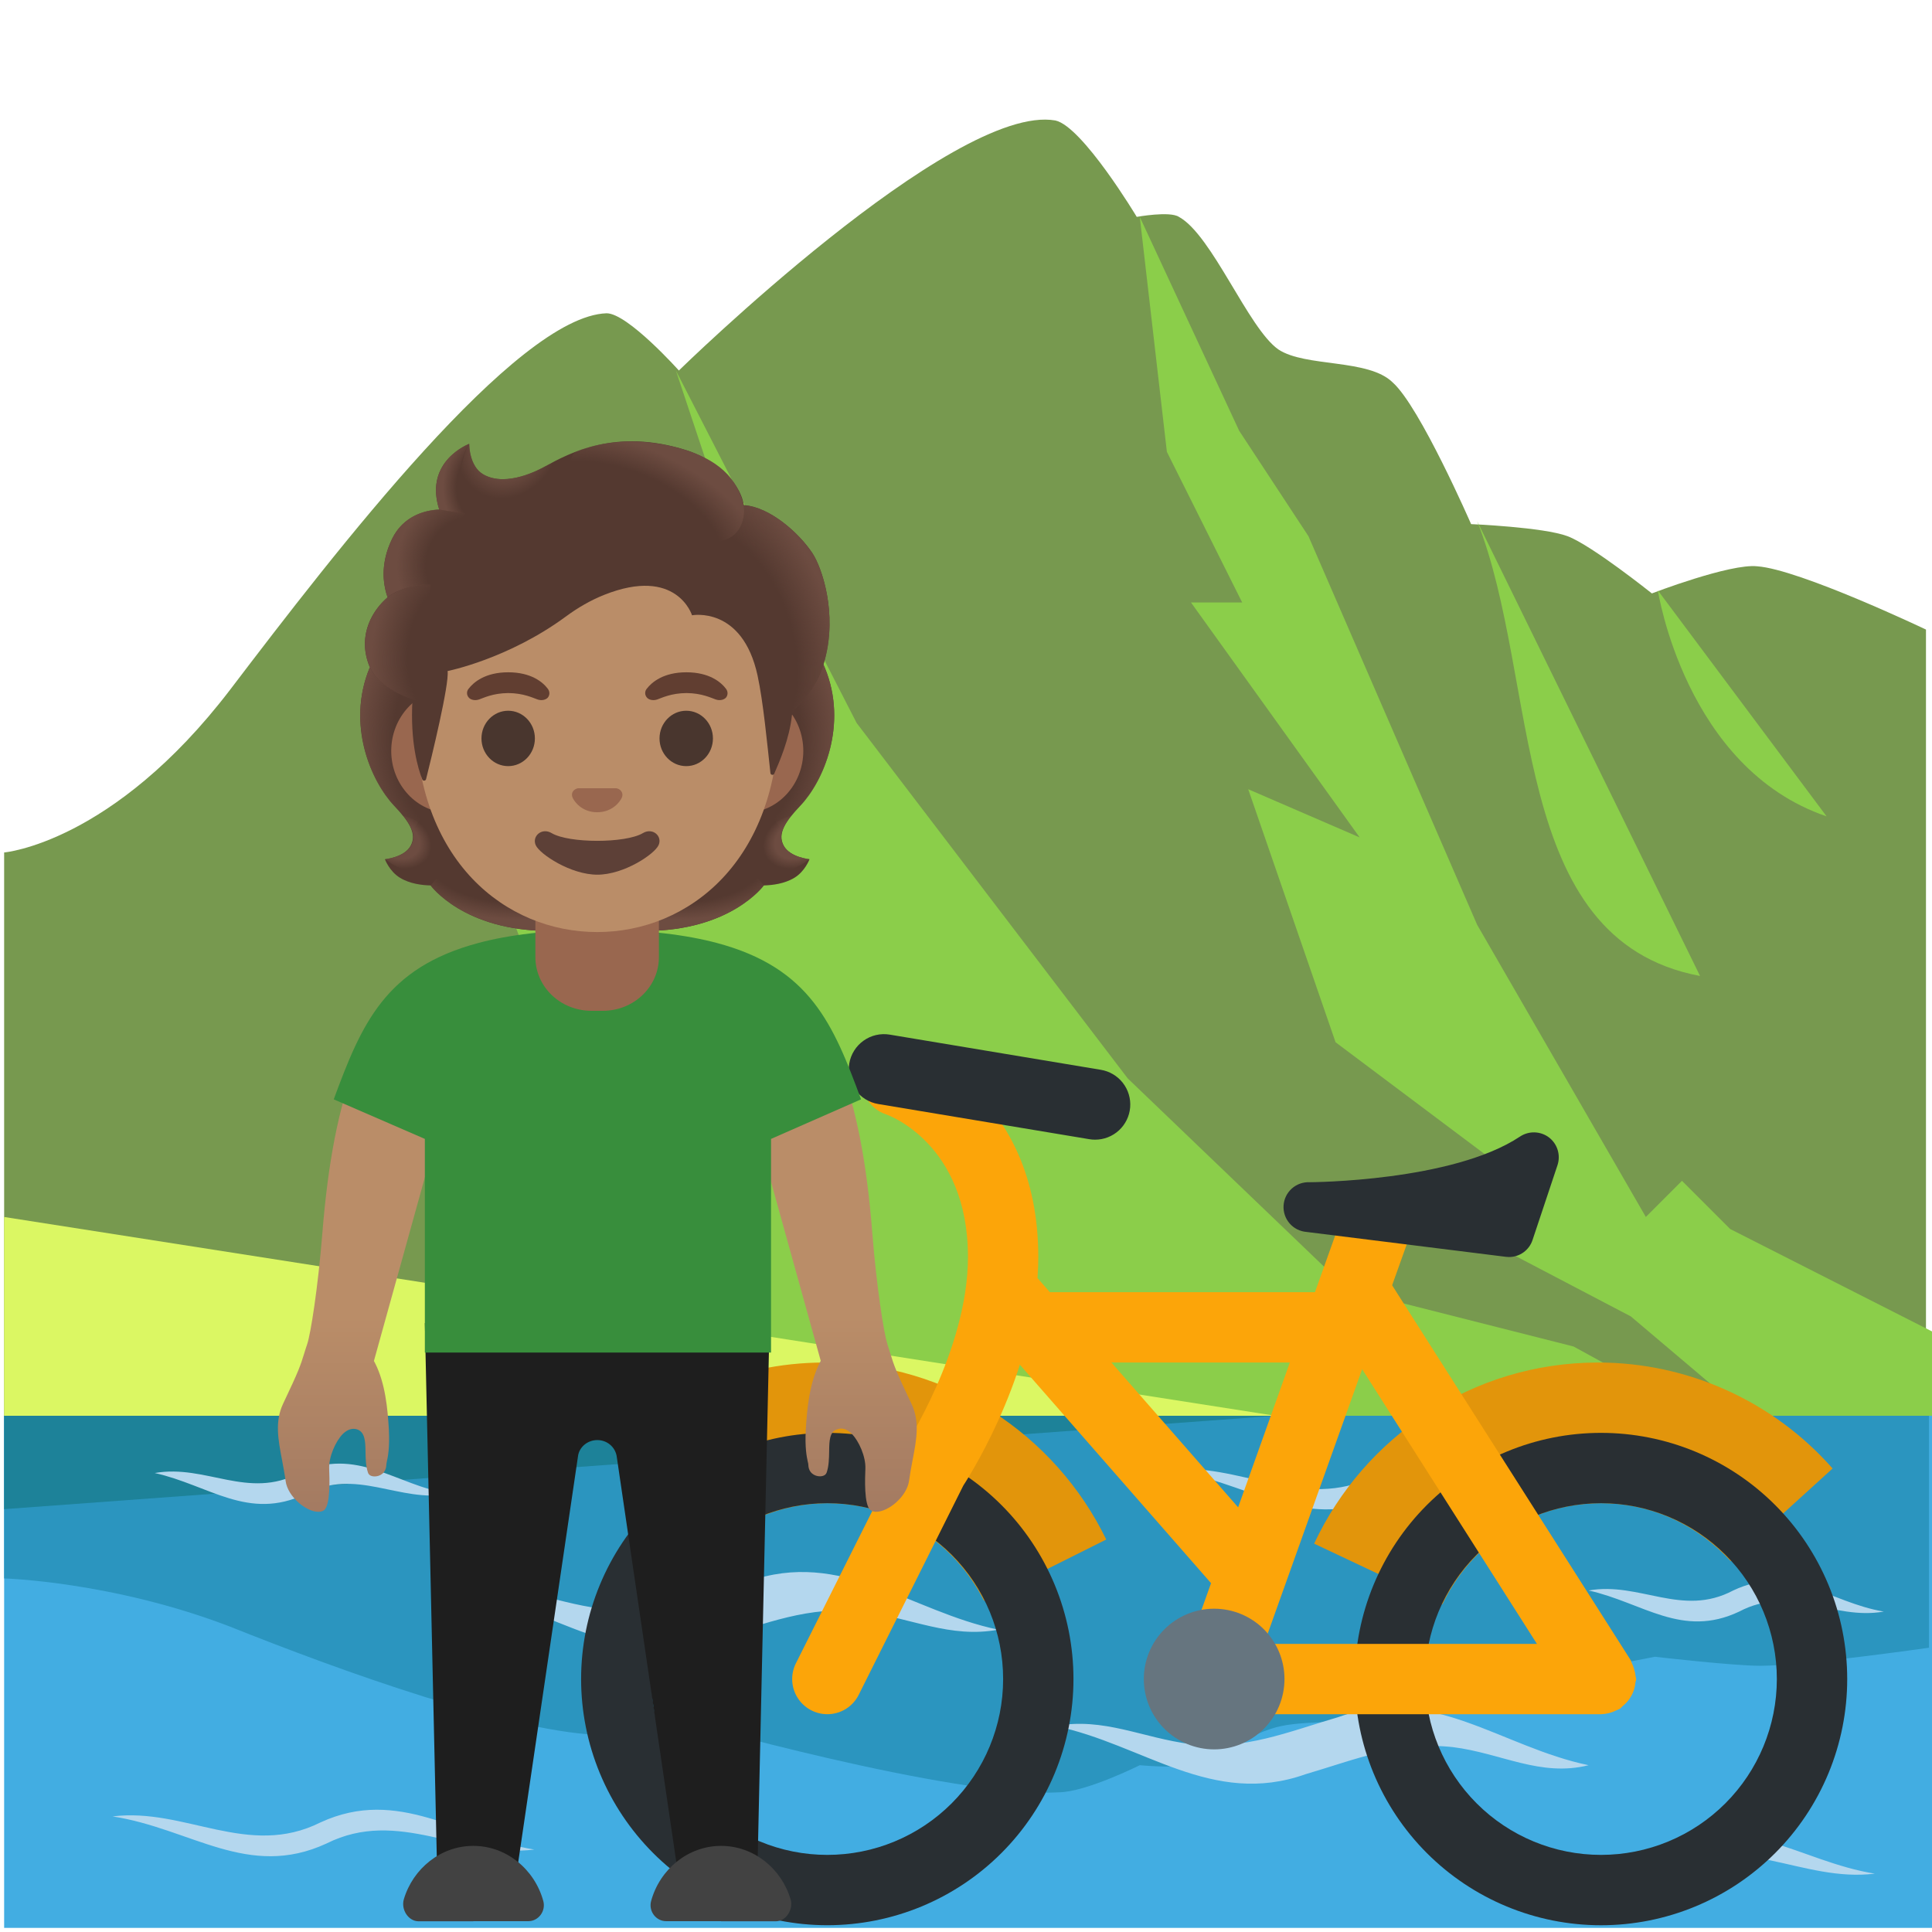 <svg width="219" height="219" viewBox="0 0 219 219" fill="none" xmlns="http://www.w3.org/2000/svg">
<g clip-path="url(#clip0)">
<path d="M0.469 160.484H219V218.531H0.469V160.484Z" fill="#42ADE2"/>
<path d="M0.469 178.923C0.469 178.923 12.761 179.264 26.078 184.386C38.029 189.166 58.516 196.678 68.76 196.678C71.15 196.678 76.954 194.971 76.954 194.971C76.954 194.971 108.027 203.849 119.978 203.166C123.051 203.166 129.197 200.093 129.197 200.093C129.197 200.093 132.953 200.434 133.978 200.093C137.734 199.41 141.831 196.337 145.246 195.654C148.319 194.971 155.489 195.312 158.221 194.63C161.294 193.947 167.099 189.849 167.099 189.849C167.099 189.849 175.294 189.849 178.025 189.508C180.757 189.166 187.586 187.8 187.586 187.8C187.586 187.8 196.464 188.825 199.537 188.825C204.317 188.825 218.659 186.776 218.659 186.776V160.484H0.469V178.923Z" fill="#2B95BF"/>
<path d="M0.469 96.631C0.469 96.631 12.761 95.607 26.078 78.192C38.029 62.486 58.516 35.852 68.76 35.511C71.15 35.511 76.954 41.998 76.954 41.998C76.954 41.998 108.027 11.609 119.636 13.657C122.71 14.34 128.856 24.584 128.856 24.584C128.856 24.584 132.612 23.901 133.636 24.584C137.392 26.633 141.49 37.218 144.904 39.608C147.977 41.657 155.148 40.632 157.879 43.364C160.953 46.096 166.757 59.412 166.757 59.412C166.757 59.412 174.952 59.754 177.684 60.778C180.416 61.803 187.245 67.266 187.245 67.266C187.245 67.266 196.122 63.851 199.196 64.193C203.976 64.534 218.317 71.363 218.317 71.363V160.483H0.469V96.631Z" fill="#77994F"/>
<path d="M192.708 110.631L167.44 59.071C174.61 77.168 170.854 106.533 192.708 110.631Z" fill="#8BCE4A"/>
<path d="M187.927 66.927C187.927 66.927 191 87.073 207.049 92.536L187.927 66.927Z" fill="#8BCE4A"/>
<path d="M65.004 160.483L55.101 124.289L67.735 129.411L57.833 103.46H73.54L65.345 76.485L75.589 72.388L82.418 59.413L76.613 41.998L97.1 81.949L127.831 122.24L152.758 146.142L178.367 152.63L192.708 160.483H65.004Z" fill="#8BCE4A"/>
<path d="M129.198 24.585L132.271 51.219L140.807 68.292H135.003L154.124 94.925L141.49 89.462L151.392 118.144L170.514 132.485L163.343 137.949L184.855 149.217L198.172 160.485H219.001V150.924L196.123 139.314L190.66 133.851L186.562 137.949L167.441 104.827L148.319 60.78L140.466 48.829L129.198 24.585Z" fill="#8BCE4A"/>
<path d="M144.563 160.485H0.469V137.949L144.563 160.485Z" fill="#DBF763"/>
<path d="M144.563 160.484H0.469V171.069L144.563 160.484Z" fill="#1D8299"/>
<path d="M17.541 166.973C23.346 165.949 28.126 170.046 33.931 166.973C40.419 163.9 44.858 168.339 51.004 169.363C45.199 170.388 40.419 166.29 34.614 169.363C28.126 172.436 23.688 168.339 17.541 166.973Z" fill="#B4D7EE"/>
<path d="M180.074 180.288C185.879 179.264 190.66 183.361 196.464 180.288C202.952 177.215 207.391 181.654 213.537 182.678C207.732 183.702 202.952 179.605 197.147 182.678C190.66 185.751 186.221 181.654 180.074 180.288Z" fill="#B4D7EE"/>
<path d="M52.712 180.289C58.175 179.265 62.614 181.655 68.078 182.338C74.224 183.021 79.004 180.972 84.809 179.265C95.394 175.509 103.248 182.679 113.15 184.728C107.686 185.752 103.248 183.362 97.784 182.679C91.638 181.996 86.858 184.045 81.053 185.752C70.468 189.508 62.614 182.338 52.712 180.289Z" fill="#B4D7EE"/>
<path d="M119.636 195.654C125.099 194.63 129.538 197.02 135.002 197.703C141.148 198.386 145.928 196.337 151.733 194.63C162.318 190.874 170.172 198.045 180.074 200.093C174.61 201.459 170.172 198.728 164.708 198.045C158.562 197.362 153.782 199.41 147.977 201.118C137.392 204.874 129.538 197.703 119.636 195.654" fill="#B4D7EE"/>
<path d="M132.271 166.63C140.466 165.606 147.636 171.411 155.831 167.313C165.05 163.216 171.538 169.021 180.074 170.387C171.879 171.411 164.709 165.606 156.514 169.704C147.636 173.801 141.148 167.655 132.271 166.63Z" fill="#B4D7EE"/>
<path d="M164.709 208.629C172.904 207.605 180.074 213.409 188.269 209.312C197.489 205.214 203.976 211.019 212.513 212.385C204.318 213.409 197.147 207.605 188.952 211.702C180.074 215.799 173.587 209.653 164.709 208.629Z" fill="#B4D7EE"/>
<path d="M12.761 205.898C20.956 204.873 28.127 210.678 36.322 206.581C45.2 202.483 52.029 208.288 60.565 209.654C52.37 210.678 45.2 204.873 37.005 208.971C28.127 213.068 21.639 207.264 12.761 205.898" fill="#B4D7EE"/>
</g>
<g clip-path="url(#clip1)">
<path d="M93.777 170.394C101.579 170.394 108.26 174.918 111.537 181.444L125.398 174.512C119.641 162.652 107.515 154.448 93.442 154.448C88.426 154.449 83.467 155.518 78.896 157.585L85.545 172.216C88.127 171.025 90.934 170.404 93.777 170.394V170.394ZM181.48 170.394C187.328 170.394 192.53 172.957 196.182 176.964L207.731 166.459C204.406 162.684 200.316 159.66 195.732 157.589C191.148 155.518 186.175 154.447 181.145 154.448C166.889 154.448 154.627 162.863 148.962 174.978L163.505 181.843C166.702 175.098 173.519 170.394 181.48 170.394Z" fill="#E2950B"/>
<path d="M93.777 162.421C90.112 162.421 86.484 163.143 83.098 164.545C79.712 165.947 76.636 168.003 74.045 170.594C71.454 173.185 69.398 176.262 67.996 179.647C66.593 183.033 65.871 186.662 65.871 190.326C65.871 193.991 66.593 197.619 67.996 201.005C69.398 204.391 71.454 207.467 74.045 210.058C76.636 212.649 79.712 214.705 83.098 216.107C86.484 217.51 90.112 218.231 93.777 218.231C101.178 218.231 108.276 215.291 113.509 210.058C118.742 204.825 121.682 197.727 121.682 190.326C121.682 182.925 118.742 175.827 113.509 170.594C108.276 165.361 101.178 162.421 93.777 162.421V162.421ZM93.777 210.259C88.49 210.259 83.421 208.158 79.683 204.42C75.944 200.682 73.844 195.613 73.844 190.326C73.844 185.04 75.944 179.97 79.683 176.232C83.421 172.494 88.49 170.394 93.777 170.394C99.063 170.394 104.133 172.494 107.871 176.232C111.609 179.97 113.709 185.04 113.709 190.326C113.709 195.613 111.609 200.682 107.871 204.42C104.133 208.158 99.063 210.259 93.777 210.259V210.259ZM181.479 162.421C174.078 162.421 166.98 165.362 161.746 170.596C156.513 175.83 153.573 182.929 153.574 190.33C153.575 197.732 156.515 204.83 161.749 210.063C166.983 215.296 174.082 218.236 181.483 218.235C185.148 218.235 188.777 217.513 192.163 216.11C195.549 214.708 198.625 212.652 201.216 210.06C203.807 207.469 205.863 204.392 207.265 201.006C208.667 197.62 209.389 193.991 209.389 190.326C209.388 186.661 208.666 183.032 207.264 179.647C205.861 176.261 203.805 173.184 201.213 170.593C198.622 168.002 195.545 165.947 192.159 164.544C188.773 163.142 185.144 162.421 181.479 162.421V162.421ZM181.479 210.259C176.193 210.259 171.123 208.158 167.385 204.42C163.647 200.682 161.547 195.613 161.547 190.326C161.547 185.04 163.647 179.97 167.385 176.232C171.123 172.494 176.193 170.394 181.479 170.394C186.766 170.394 191.836 172.494 195.574 176.232C199.312 179.97 201.412 185.04 201.412 190.326C201.412 195.613 199.312 200.682 195.574 204.42C191.836 208.158 186.766 210.259 181.479 210.259V210.259Z" fill="#292F33"/>
<path d="M185.402 190.015C185.376 189.747 185.323 189.483 185.243 189.226C185.173 188.97 185.078 188.722 184.96 188.484C184.908 188.389 184.9 188.277 184.844 188.185L156.939 144.334C156.658 143.892 156.292 143.51 155.863 143.209C155.435 142.908 154.951 142.695 154.439 142.581C153.928 142.468 153.4 142.456 152.884 142.547C152.368 142.637 151.875 142.829 151.433 143.11C150.876 143.474 150.421 143.973 150.111 144.561C149.801 145.149 149.645 145.806 149.659 146.471H113.709C112.652 146.471 111.638 146.891 110.89 147.638C110.143 148.386 109.723 149.4 109.723 150.457C109.723 151.515 110.143 152.529 110.89 153.276C111.638 154.024 112.652 154.444 113.709 154.444H153.574C153.682 154.444 153.773 154.388 153.881 154.38L174.216 186.34H137.628C136.571 186.34 135.557 186.76 134.809 187.507C134.062 188.255 133.642 189.269 133.642 190.326C133.642 191.383 134.062 192.397 134.809 193.145C135.557 193.893 136.571 194.313 137.628 194.313H181.483C182.094 194.299 182.694 194.146 183.237 193.866C183.361 193.798 183.5 193.77 183.624 193.691C183.744 193.611 183.815 193.487 183.923 193.404C184.335 193.082 184.675 192.679 184.924 192.22C185.043 191.996 185.143 191.781 185.223 191.534C185.304 191.273 185.357 191.005 185.382 190.733C185.398 190.589 185.466 190.47 185.466 190.326C185.466 190.218 185.41 190.123 185.402 190.015Z" fill="#FCA509"/>
<path d="M151.903 138.502L140.347 170.86L116.711 143.852C116.368 143.451 115.949 143.123 115.478 142.885C115.008 142.648 114.495 142.506 113.969 142.468C113.443 142.43 112.915 142.496 112.415 142.664C111.915 142.832 111.453 143.097 111.057 143.444C110.66 143.791 110.336 144.213 110.104 144.687C109.871 145.16 109.735 145.675 109.703 146.201C109.671 146.727 109.743 147.254 109.916 147.752C110.089 148.25 110.36 148.709 110.711 149.102L137.277 179.459L133.873 188.987C133.517 189.983 133.572 191.079 134.025 192.034C134.478 192.99 135.292 193.726 136.288 194.081C137.284 194.437 138.381 194.382 139.336 193.929C140.291 193.476 141.028 192.662 141.383 191.666L160.371 138.502H151.903Z" fill="#FCA509"/>
<path d="M93.777 194.312C93.098 194.311 92.43 194.136 91.838 193.805C91.245 193.474 90.747 192.997 90.39 192.419C90.034 191.841 89.831 191.182 89.8 190.504C89.77 189.826 89.913 189.151 90.217 188.543L102.423 164.202C102.491 164.09 109.722 153.056 109.722 142.488C109.722 129.564 100.581 126.37 100.49 126.338C99.987 126.178 99.521 125.919 99.119 125.577C98.716 125.235 98.386 124.817 98.147 124.346C97.908 123.875 97.765 123.362 97.726 122.835C97.687 122.309 97.753 121.78 97.92 121.279C98.087 120.778 98.352 120.315 98.699 119.918C99.047 119.52 99.47 119.195 99.943 118.963C100.417 118.73 100.933 118.593 101.46 118.561C101.987 118.529 102.515 118.602 103.013 118.776C103.611 118.975 117.695 123.883 117.695 142.488C117.695 154.718 110.376 166.574 109.2 168.388L97.344 192.103C97.015 192.768 96.506 193.327 95.876 193.717C95.245 194.107 94.518 194.313 93.777 194.312V194.312Z" fill="#FCA509"/>
<path d="M124.122 129.186C123.901 129.187 123.681 129.169 123.464 129.13L99.545 125.144C98.502 124.97 97.571 124.389 96.956 123.528C96.342 122.668 96.094 121.599 96.268 120.556C96.442 119.513 97.023 118.581 97.884 117.967C98.744 117.352 99.814 117.105 100.857 117.279L124.775 121.265C125.765 121.426 126.658 121.955 127.276 122.745C127.893 123.535 128.19 124.528 128.108 125.528C128.025 126.527 127.569 127.459 126.831 128.137C126.092 128.815 125.125 129.19 124.122 129.186ZM171.047 142.489C170.928 142.489 170.809 142.481 170.692 142.465L148.08 139.643C147.345 139.582 146.663 139.235 146.18 138.677C145.697 138.118 145.452 137.393 145.497 136.657C145.542 135.92 145.875 135.23 146.422 134.736C146.97 134.241 147.69 133.98 148.427 134.01C148.591 134.01 164.64 133.938 172.302 128.831C172.793 128.506 173.373 128.342 173.961 128.36C174.55 128.379 175.118 128.58 175.587 128.935C176.053 129.295 176.396 129.79 176.568 130.353C176.74 130.916 176.733 131.518 176.548 132.076L173.721 140.556C173.537 141.119 173.178 141.609 172.698 141.956C172.217 142.304 171.639 142.49 171.047 142.489V142.489Z" fill="#292F33"/>
<path d="M145.601 190.326C145.601 192.441 144.761 194.469 143.266 195.964C141.771 197.459 139.743 198.299 137.628 198.299C135.513 198.299 133.486 197.459 131.99 195.964C130.495 194.469 129.655 192.441 129.655 190.326C129.655 188.212 130.495 186.184 131.99 184.688C133.486 183.193 135.513 182.353 137.628 182.353C139.743 182.353 141.771 183.193 143.266 184.688C144.761 186.184 145.601 188.212 145.601 190.326V190.326Z" fill="#66757F"/>
</g>
<path d="M99.314 171.368C99.061 171.368 98.837 171.298 98.669 171.172C97.926 170.611 98.052 167.514 98.094 166.491C98.15 165.089 97.352 163.365 96.581 162.553C96.188 162.146 95.768 161.936 95.347 161.936H95.291L95.137 161.95L94.955 162.006C94.016 162.216 94.002 163.379 93.988 164.515C93.974 165.299 93.96 166.168 93.708 166.911C93.567 167.332 93.049 167.346 92.951 167.346C92.334 167.346 91.662 166.953 91.633 166.084C91.633 165.972 91.605 165.832 91.549 165.622C91.451 165.131 91.227 164.122 91.339 162.062C91.479 159.595 91.774 156.778 92.895 154.522L93.035 154.256L85.523 127.207L82.58 117.579C83.645 117.018 86.224 115.827 88.816 115.827C91.83 115.827 93.946 117.424 95.123 120.564C97.057 125.609 98.249 131.706 98.879 139.764C99.37 145.959 100.197 151.116 100.575 152.322C100.687 152.672 100.911 153.387 100.911 153.387C101.346 154.802 101.514 155.335 103.322 159.133C104.275 161.137 103.897 163.155 103.448 165.496C103.294 166.281 103.154 167.065 103.042 167.878C102.775 169.658 100.701 171.368 99.314 171.368Z" fill="url(#paint0_linear)"/>
<path d="M36.078 171.367C34.691 171.367 32.617 169.643 32.379 167.891C32.266 167.065 32.112 166.266 31.972 165.509C31.523 163.168 31.145 161.136 32.084 159.132C33.878 155.362 34.06 154.787 34.481 153.428C34.579 153.12 34.677 152.769 34.831 152.335C35.209 151.2 36.036 146.07 36.541 139.777C37.186 131.705 38.377 125.608 40.283 120.591C41.474 117.452 43.604 115.868 46.604 115.868C49.21 115.868 51.789 117.059 52.84 117.606L49.897 127.206L42.385 154.269L42.525 154.535C43.66 156.792 43.941 159.609 44.081 162.075C44.179 164.135 43.969 165.145 43.857 165.635C43.815 165.845 43.787 165.985 43.787 166.098C43.745 166.966 43.072 167.359 42.469 167.359C42.077 167.359 41.797 167.205 41.712 166.924C41.46 166.196 41.446 165.313 41.432 164.542C41.418 163.407 41.39 162.229 40.353 161.991L40.101 161.963C39.638 161.963 39.232 162.173 38.825 162.58C38.054 163.379 37.256 165.117 37.312 166.504C37.354 167.527 37.48 170.624 36.723 171.199C36.555 171.311 36.331 171.367 36.078 171.367Z" fill="url(#paint1_linear)"/>
<path d="M77.113 214.155L69.896 165.018C69.685 163.953 68.76 163.238 67.709 163.238C66.658 163.238 65.733 163.953 65.537 164.948L58.291 214.155L49.602 214.491L48.158 149.98H87.232L85.803 214.491L77.113 214.155Z" fill="#1E1E1E"/>
<path d="M81.738 217.786H87.975C89.124 217.758 89.951 216.441 89.615 215.291C88.578 211.802 85.424 209.237 81.738 209.237C77.982 209.237 74.787 211.9 73.806 215.488C73.498 216.637 74.353 217.772 75.502 217.772H81.738V217.786Z" fill="#424242"/>
<path d="M53.652 217.786H47.416C46.267 217.758 45.44 216.441 45.776 215.291C46.813 211.802 49.966 209.237 53.652 209.237C57.408 209.237 60.604 211.9 61.585 215.488C61.893 216.637 61.038 217.772 59.889 217.772H53.652V217.786Z" fill="#424242"/>
<path d="M81.249 106.886C77.871 105.989 73.428 105.4 67.878 105.4H67.654C62.104 105.4 57.591 105.989 54.242 106.886C43.661 109.703 40.984 116.08 37.83 124.615L48.159 129.099V153.317H87.401V129.099L97.604 124.615C94.451 116.08 91.83 109.703 81.249 106.886Z" fill="#388E3C"/>
<path d="M88.845 95.87C88.088 94.496 89.055 93.095 90.695 91.357C93.301 88.61 96.146 82.233 93.512 75.745C93.526 75.702 92.993 74.609 93.007 74.581L91.914 74.525C91.564 74.469 79.637 74.455 67.696 74.455C55.755 74.455 43.828 74.483 43.478 74.525C43.478 74.525 41.866 75.702 41.88 75.745C39.246 82.219 42.091 88.596 44.697 91.357C46.337 93.095 47.304 94.496 46.547 95.87C45.819 97.201 43.632 97.398 43.632 97.398C43.632 97.398 44.137 98.771 45.342 99.5C46.463 100.187 47.837 100.341 48.804 100.369C48.804 100.369 52.532 105.526 62.272 105.526H73.12C82.86 105.526 86.588 100.369 86.588 100.369C87.541 100.341 88.915 100.187 90.05 99.5C91.269 98.757 91.76 97.398 91.76 97.398C91.76 97.398 89.573 97.201 88.845 95.87Z" fill="#543930"/>
<path d="M67.696 105.526V99.807L85.004 98.434L86.574 100.368C86.574 100.368 82.846 105.526 73.106 105.526H67.696Z" fill="url(#paint2_radial)"/>
<path d="M86.532 97.874C83.94 93.935 89.686 92.464 89.686 92.464C88.691 93.711 88.228 94.79 88.817 95.856C89.546 97.187 91.732 97.383 91.732 97.383C91.732 97.383 88.775 100.046 86.532 97.874Z" fill="url(#paint3_radial)"/>
<path d="M93.525 75.743C96.104 82.022 93.385 88.469 90.849 91.202C90.498 91.58 89.027 93.024 88.69 94.187C88.69 94.187 82.916 86.129 81.178 81.391C80.828 80.438 80.519 79.443 80.478 78.434C80.449 77.677 80.562 76.766 81.01 76.122C81.543 75.323 93.231 75.099 93.231 75.099C93.217 75.085 93.525 75.743 93.525 75.743Z" fill="url(#paint4_radial)"/>
<path d="M41.88 75.743C39.301 82.022 42.02 88.469 44.557 91.202C44.907 91.581 46.379 93.024 46.715 94.187C46.715 94.187 52.489 86.129 54.227 81.392C54.577 80.439 54.886 79.444 54.942 78.434C54.97 77.678 54.858 76.767 54.409 76.122C53.877 75.323 53.246 75.533 52.321 75.533C50.569 75.533 42.945 75.085 42.342 75.085C42.356 75.085 41.88 75.743 41.88 75.743Z" fill="url(#paint5_radial)"/>
<path d="M67.71 105.526V99.807L50.401 98.434L48.832 100.368C48.832 100.368 52.56 105.526 62.3 105.526H67.71Z" fill="url(#paint6_radial)"/>
<path d="M48.874 97.874C51.467 93.935 45.721 92.464 45.721 92.464C46.716 93.711 47.178 94.79 46.59 95.856C45.861 97.187 43.675 97.383 43.675 97.383C43.675 97.383 46.632 100.046 48.874 97.874Z" fill="url(#paint7_radial)"/>
<path d="M67.696 101.07H60.688V108.498C60.688 111.861 63.533 114.58 67.051 114.58H68.326C71.844 114.58 74.689 111.861 74.689 108.498V101.07H67.696Z" fill="#99674F"/>
<path d="M84.472 78.112H50.92C47.304 78.112 44.347 81.266 44.347 85.12C44.347 88.974 47.304 92.127 50.92 92.127H84.486C88.101 92.127 91.058 88.974 91.058 85.12C91.058 81.266 88.101 78.112 84.472 78.112Z" fill="#99674F"/>
<path d="M67.695 53.334C57.016 53.334 47.107 64.756 47.107 81.21C47.107 97.565 57.31 105.652 67.695 105.652C78.08 105.652 88.283 97.565 88.283 81.21C88.283 64.756 78.375 53.334 67.695 53.334Z" fill="#BA8D68"/>
<path d="M92.081 62.695C90.595 60.453 87.287 57.454 84.316 57.258C83.84 54.398 80.785 51.974 77.813 51.035C69.797 48.498 64.583 51.343 61.78 52.871C61.192 53.193 57.436 55.281 54.801 53.782C53.147 52.843 53.189 50.306 53.189 50.306C53.189 50.306 48.018 52.268 49.797 57.762C48.032 57.832 45.691 58.589 44.458 61.069C42.986 64.041 43.519 66.521 43.939 67.713C42.412 69.002 40.492 71.763 41.809 75.351C42.804 78.042 46.756 79.289 46.756 79.289C46.476 84.138 47.387 87.123 47.863 88.343C47.947 88.553 48.242 88.539 48.298 88.315C48.901 85.918 50.947 77.537 50.736 76.066C50.736 76.066 57.604 74.706 64.163 69.871C65.494 68.89 66.938 68.049 68.479 67.432C76.72 64.153 78.444 69.745 78.444 69.745C78.444 69.745 84.148 68.652 85.872 76.57C86.517 79.541 86.965 84.292 87.33 87.628C87.358 87.866 87.68 87.908 87.764 87.698C88.339 86.381 89.488 83.76 89.768 81.083C89.866 80.144 92.403 78.897 93.482 74.86C94.94 69.493 93.16 64.321 92.081 62.695Z" fill="#543930"/>
<path d="M89.756 81.11C89.854 80.171 92.391 78.924 93.47 74.887C93.582 74.453 93.68 74.018 93.778 73.584C94.661 68.679 93.078 64.18 92.083 62.694C90.709 60.62 87.78 57.915 84.991 57.355C84.753 57.327 84.514 57.298 84.29 57.284C84.29 57.284 84.487 58.588 83.968 59.625C83.281 60.97 81.908 61.293 81.908 61.293C89.153 68.552 88.635 74.621 89.756 81.11Z" fill="url(#paint8_radial)"/>
<path d="M63.534 51.96C62.875 52.283 62.286 52.605 61.782 52.871C61.193 53.194 57.437 55.282 54.802 53.782C53.177 52.857 53.191 50.405 53.191 50.321C52.448 51.274 50.191 58.071 56.779 58.519C59.623 58.715 61.375 56.235 62.413 54.133C62.791 53.376 63.38 52.269 63.534 51.96Z" fill="url(#paint9_radial)"/>
<path d="M76.988 50.797C81.431 52.002 83.589 54.259 84.304 57.272C84.514 58.155 84.766 66.41 69.013 57.034C63.155 53.544 64.753 51.358 65.44 51.119C68.131 50.138 72.027 49.452 76.988 50.797Z" fill="url(#paint10_radial)"/>
<path d="M53.163 50.321C53.149 50.321 53.149 50.335 53.121 50.335C52.56 50.573 48.131 52.619 49.785 57.763L54.508 58.52C50.332 54.287 53.191 50.307 53.191 50.307C53.191 50.307 53.177 50.321 53.163 50.321Z" fill="url(#paint11_radial)"/>
<path d="M52.701 58.224L49.785 57.747C49.673 57.747 49.281 57.775 49.071 57.817C47.431 58.041 45.497 58.896 44.446 61.069C43.325 63.409 43.353 65.413 43.661 66.759C43.745 67.207 43.927 67.712 43.927 67.712C43.927 67.712 45.371 66.338 48.804 66.254L52.701 58.224Z" fill="url(#paint12_radial)"/>
<path d="M43.801 67.824C42.371 69.1 40.437 71.945 41.853 75.463C42.932 78.125 46.758 79.275 46.758 79.275C46.758 79.289 47.529 79.513 47.921 79.513L48.818 66.241C46.982 66.241 45.216 66.787 44.081 67.586C44.081 67.614 43.787 67.81 43.801 67.824Z" fill="url(#paint13_radial)"/>
<path d="M72.867 94.44C70.905 95.603 64.5 95.603 62.538 94.44C61.417 93.767 60.268 94.79 60.73 95.813C61.193 96.822 64.683 99.149 67.71 99.149C70.737 99.149 74.185 96.822 74.647 95.813C75.124 94.79 73.989 93.767 72.867 94.44Z" fill="#5D4037"/>
<path d="M70.064 89.408C70 89.383 69.935 89.364 69.868 89.352H65.523C65.453 89.366 65.383 89.38 65.327 89.408C64.934 89.562 64.71 89.968 64.906 90.417C65.103 90.865 65.957 92.071 67.695 92.071C69.433 92.071 70.302 90.851 70.484 90.417C70.68 89.982 70.456 89.576 70.064 89.408Z" fill="#99674F"/>
<path d="M57.605 86.844C59.276 86.844 60.632 85.438 60.632 83.704C60.632 81.971 59.276 80.565 57.605 80.565C55.933 80.565 54.577 81.971 54.577 83.704C54.577 85.438 55.933 86.844 57.605 86.844Z" fill="#49362E"/>
<path d="M77.787 86.844C79.458 86.844 80.814 85.438 80.814 83.704C80.814 81.971 79.458 80.565 77.787 80.565C76.115 80.565 74.759 81.971 74.759 83.704C74.759 85.438 76.115 86.844 77.787 86.844Z" fill="#49362E"/>
<path d="M73.302 78.085C73.877 77.328 75.208 76.207 77.801 76.207C80.394 76.207 81.725 77.314 82.3 78.085C82.552 78.421 82.496 78.814 82.314 79.052C82.146 79.276 81.669 79.472 81.137 79.29C80.604 79.108 79.553 78.575 77.815 78.561C76.063 78.575 75.026 79.108 74.494 79.29C73.961 79.472 73.471 79.276 73.316 79.052C73.201 78.918 73.137 78.748 73.135 78.571C73.132 78.394 73.192 78.222 73.302 78.085Z" fill="#613E31"/>
<path d="M53.107 78.085C53.681 77.328 55.013 76.207 57.605 76.207C60.198 76.207 61.53 77.314 62.104 78.085C62.356 78.421 62.3 78.814 62.118 79.052C61.95 79.276 61.474 79.472 60.941 79.29C60.408 79.108 59.357 78.575 57.619 78.561C55.867 78.575 54.83 79.108 54.298 79.29C53.765 79.472 53.275 79.276 53.121 79.052C53.006 78.918 52.941 78.748 52.939 78.571C52.936 78.394 52.996 78.222 53.107 78.085Z" fill="#613E31"/>
<defs>
<linearGradient id="paint0_linear" x1="93.216" y1="116.784" x2="93.216" y2="170.778" gradientUnits="userSpaceOnUse">
<stop offset="0.599" stop-color="#BA8D68"/>
<stop offset="1" stop-color="#A47B62"/>
</linearGradient>
<linearGradient id="paint1_linear" x1="42.178" y1="116.783" x2="42.178" y2="170.777" gradientUnits="userSpaceOnUse">
<stop offset="0.599" stop-color="#BA8D68"/>
<stop offset="1" stop-color="#A47B62"/>
</linearGradient>
<radialGradient id="paint2_radial" cx="0" cy="0" r="1" gradientUnits="userSpaceOnUse" gradientTransform="translate(76.532 97.26) scale(14.19 6.97)">
<stop offset="0.728" stop-color="#6D4C41" stop-opacity="0"/>
<stop offset="1" stop-color="#6D4C41"/>
</radialGradient>
<radialGradient id="paint3_radial" cx="0" cy="0" r="1" gradientUnits="userSpaceOnUse" gradientTransform="translate(90.512 95.149) rotate(154.924) scale(4.193 3.111)">
<stop offset="0.663" stop-color="#6D4C41"/>
<stop offset="1" stop-color="#6D4C41" stop-opacity="0"/>
</radialGradient>
<radialGradient id="paint4_radial" cx="0" cy="0" r="1" gradientUnits="userSpaceOnUse" gradientTransform="translate(79.641 83.29) rotate(-94.278) scale(18.418 15.35)">
<stop offset="0.725" stop-color="#6D4C41" stop-opacity="0"/>
<stop offset="1" stop-color="#6D4C41"/>
</radialGradient>
<radialGradient id="paint5_radial" cx="0" cy="0" r="1" gradientUnits="userSpaceOnUse" gradientTransform="translate(55.762 83.29) rotate(-85.722) scale(18.418 15.35)">
<stop offset="0.725" stop-color="#6D4C41" stop-opacity="0"/>
<stop offset="1" stop-color="#6D4C41"/>
</radialGradient>
<radialGradient id="paint6_radial" cx="0" cy="0" r="1" gradientUnits="userSpaceOnUse" gradientTransform="translate(58.873 97.26) rotate(180) scale(14.19 6.97)">
<stop offset="0.728" stop-color="#6D4C41" stop-opacity="0"/>
<stop offset="1" stop-color="#6D4C41"/>
</radialGradient>
<radialGradient id="paint7_radial" cx="0" cy="0" r="1" gradientUnits="userSpaceOnUse" gradientTransform="translate(44.895 95.149) rotate(25.076) scale(4.193 3.111)">
<stop offset="0.663" stop-color="#6D4C41"/>
<stop offset="1" stop-color="#6D4C41" stop-opacity="0"/>
</radialGradient>
<radialGradient id="paint8_radial" cx="0" cy="0" r="1" gradientUnits="userSpaceOnUse" gradientTransform="translate(78.723 73.569) rotate(72.085) scale(21.59 16.019)">
<stop offset="0.699" stop-color="#6D4C41" stop-opacity="0"/>
<stop offset="1" stop-color="#6D4C41"/>
</radialGradient>
<radialGradient id="paint9_radial" cx="0" cy="0" r="1" gradientUnits="userSpaceOnUse" gradientTransform="translate(57.678 50.033) rotate(28.203) scale(5.661 6.712)">
<stop offset="0.58" stop-color="#6D4C41"/>
<stop offset="1" stop-color="#6D4C41" stop-opacity="0"/>
</radialGradient>
<radialGradient id="paint10_radial" cx="0" cy="0" r="1" gradientUnits="userSpaceOnUse" gradientTransform="translate(70.329 60.31) rotate(-157.19) scale(17.704 9.95)">
<stop offset="0.699" stop-color="#6D4C41" stop-opacity="0"/>
<stop offset="1" stop-color="#6D4C41"/>
</radialGradient>
<radialGradient id="paint11_radial" cx="0" cy="0" r="1" gradientUnits="userSpaceOnUse" gradientTransform="translate(55.402 55.195) scale(5.195 6.355)">
<stop offset="0.702" stop-color="#6D4C41" stop-opacity="0"/>
<stop offset="1" stop-color="#6D4C41"/>
</radialGradient>
<radialGradient id="paint12_radial" cx="0" cy="0" r="1" gradientUnits="userSpaceOnUse" gradientTransform="translate(54.684 64.368) rotate(-164.942) scale(9.745 9.12)">
<stop offset="0.66" stop-color="#6D4C41" stop-opacity="0"/>
<stop offset="1" stop-color="#6D4C41"/>
</radialGradient>
<radialGradient id="paint13_radial" cx="0" cy="0" r="1" gradientUnits="userSpaceOnUse" gradientTransform="translate(52.382 73.775) rotate(7.834) scale(10.231 14.377)">
<stop offset="0.598" stop-color="#6D4C41" stop-opacity="0"/>
<stop offset="1" stop-color="#6D4C41"/>
</radialGradient>
<clipPath id="clip0">
<rect width="218.531" height="218.531" fill="white" transform="translate(0.469)"/>
</clipPath>
<clipPath id="clip1">
<rect width="143.513" height="143.513" fill="white" transform="translate(65.871 74.718)"/>
</clipPath>
</defs>
</svg>
